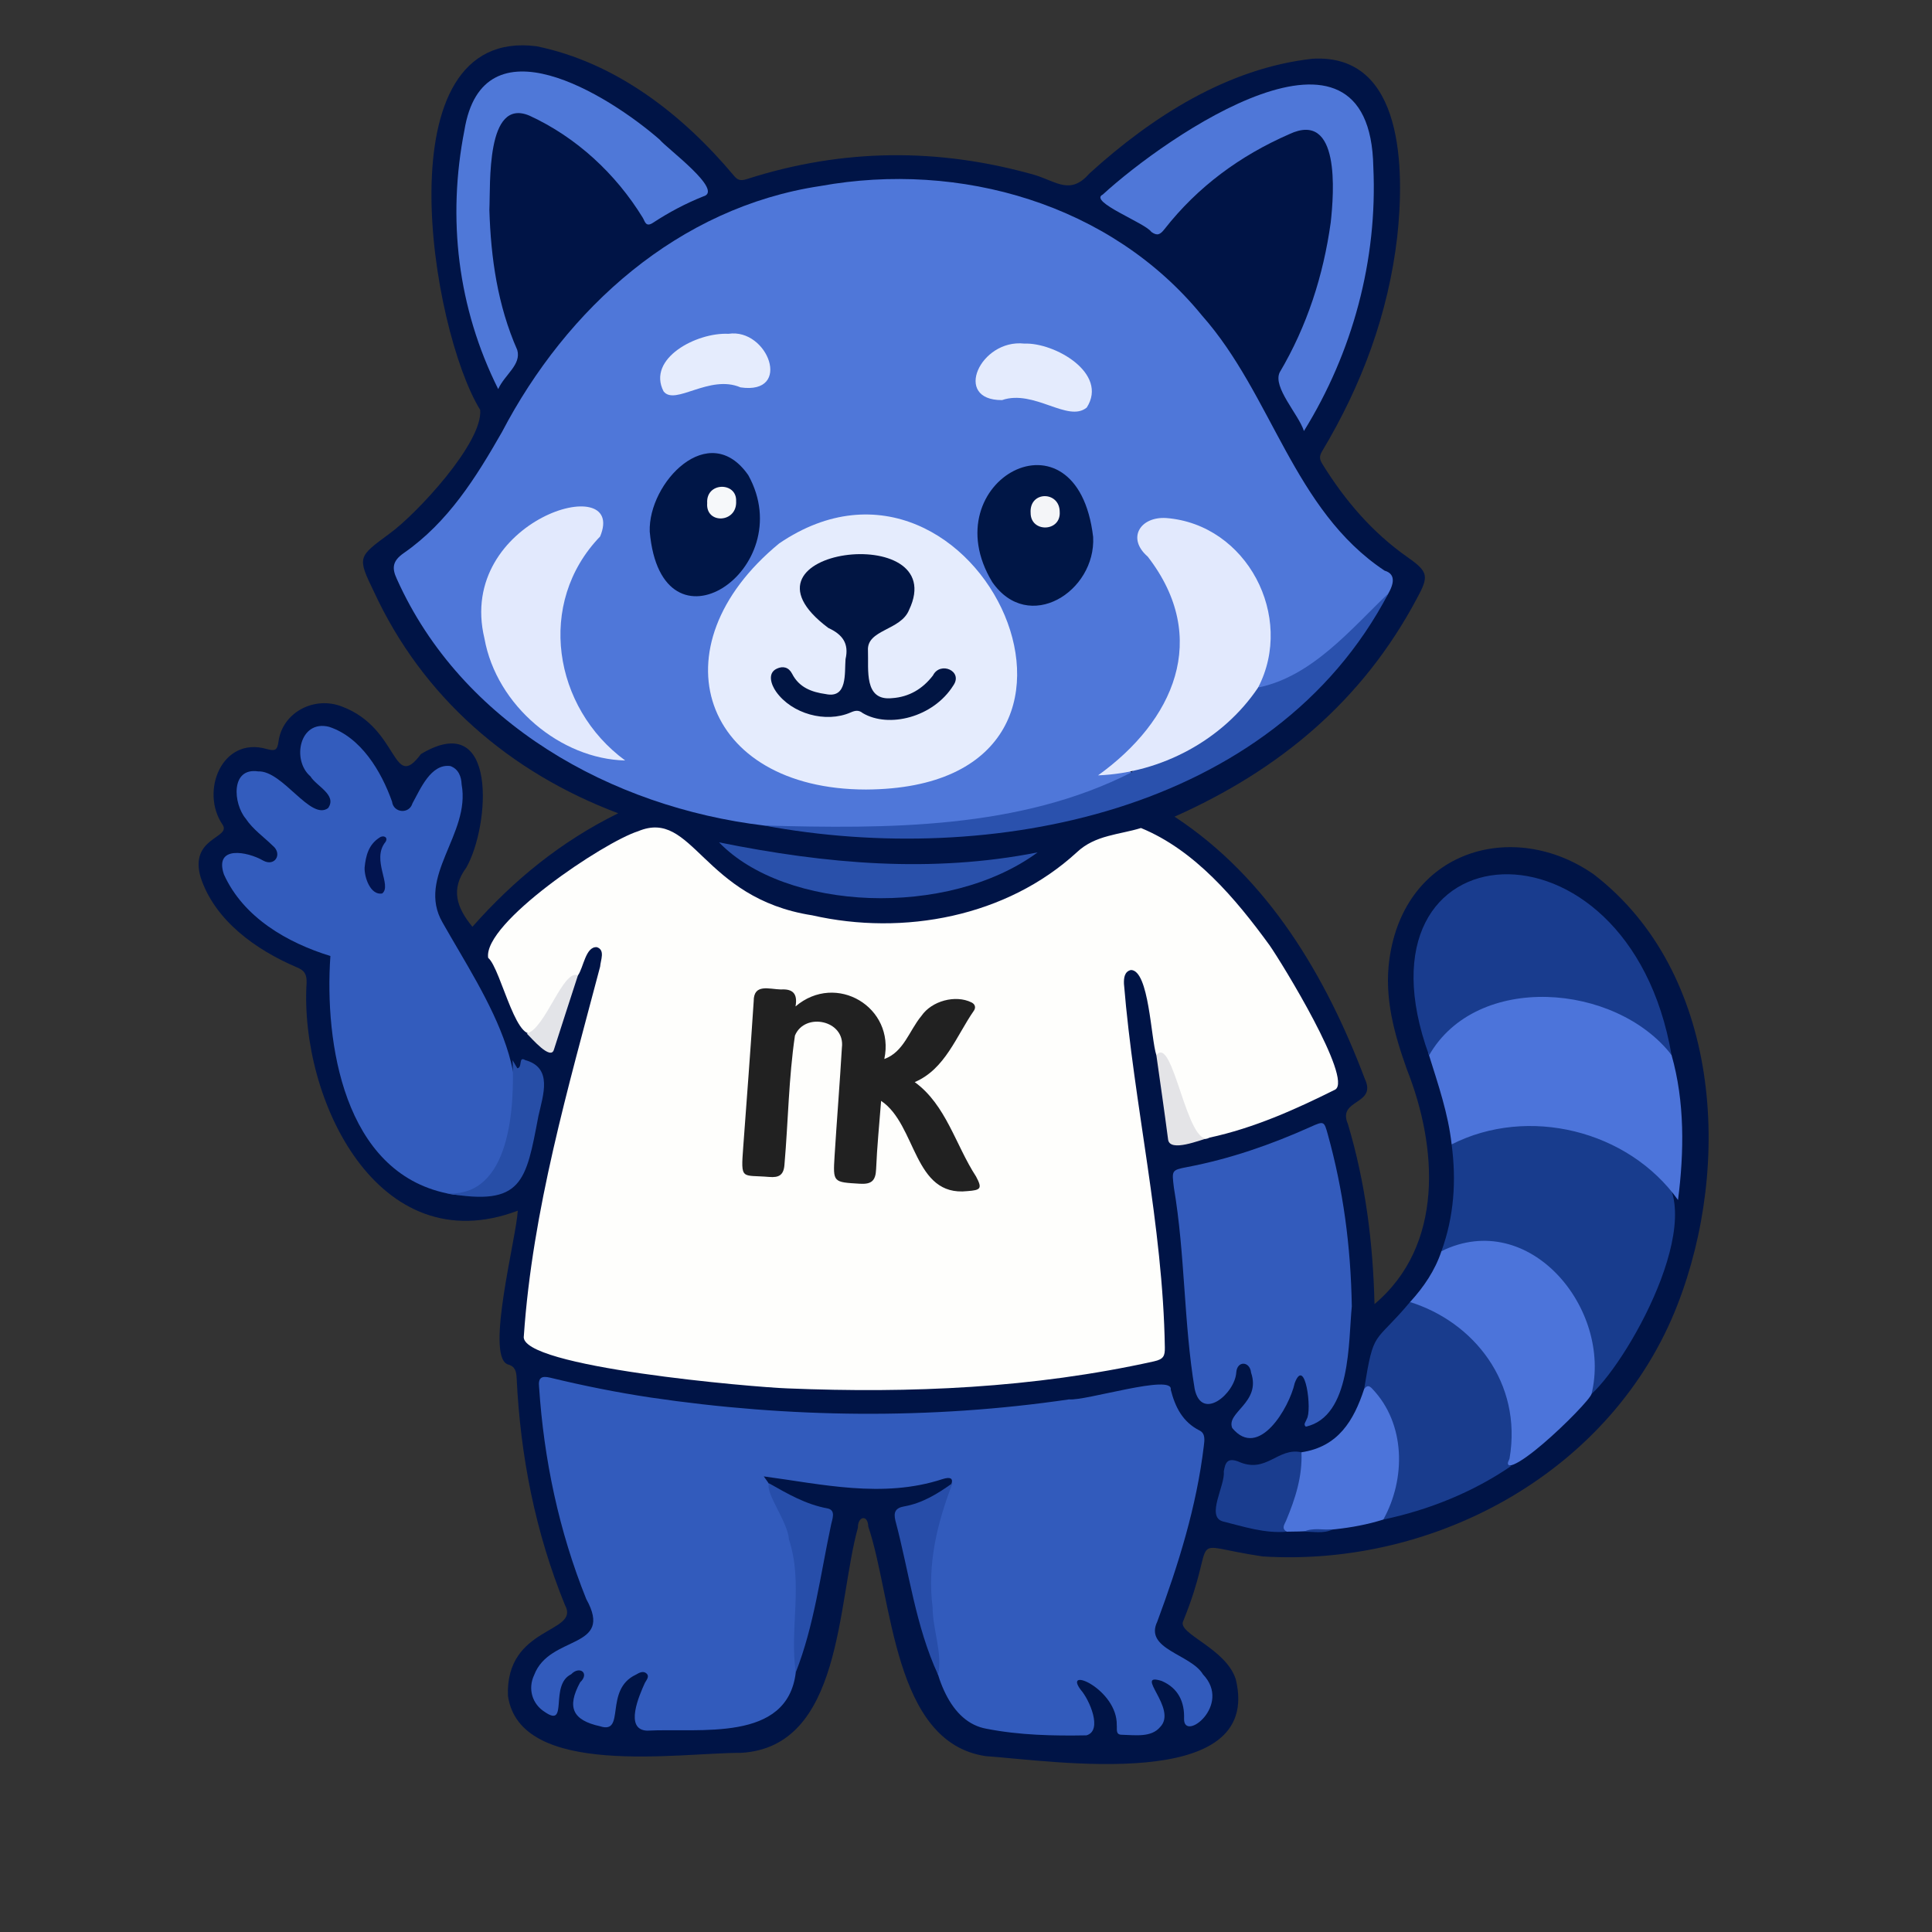 <?xml version="1.0" encoding="UTF-8"?>
<svg id="Capa_1" data-name="Capa 1" xmlns="http://www.w3.org/2000/svg" viewBox="0 0 1000 1000">
  <rect x="0" y="0" width="1000" height="1000" fill="#333333" stroke="none"/>
  <defs>
    <style>
      .cls-1 {
        fill: #e4e4e7;
      }

      .cls-2 {
        fill: #193c8e;
      }

      .cls-3 {
        fill: #f4f5f8;
      }

      .cls-4 {
        fill: #274eaa;
      }

      .cls-5 {
        fill: #193c8d;
      }

      .cls-6 {
        fill: #183c8d;
      }

      .cls-7 {
        fill: #e3e4e8;
      }

      .cls-8 {
        fill: #335bbc;
      }

      .cls-9 {
        fill: #1a3d8f;
      }

      .cls-10 {
        fill: #e2e9fd;
      }

      .cls-11 {
        fill: #2a51ad;
      }

      .cls-12 {
        fill: #4f77d8;
      }

      .cls-13 {
        fill: #335cbd;
      }

      .cls-14 {
        fill: #02144f;
      }

      .cls-15 {
        fill: #274ea7;
      }

      .cls-16 {
        fill: #fefefc;
      }

      .cls-17 {
        fill: #4f77d9;
      }

      .cls-18 {
        fill: #001647;
      }

      .cls-19 {
        fill: #212121;
      }

      .cls-20 {
        fill: #001646;
      }

      .cls-21 {
        fill: #f6f8fa;
      }

      .cls-22 {
        fill: #4c74da;
      }

      .cls-23 {
        fill: #274da9;
      }

      .cls-24 {
        fill: #011543;
      }

      .cls-25 {
        fill: #4f78d8;
      }

      .cls-26 {
        fill: #e4ebfd;
      }

      .cls-27 {
        fill: #325bbc;
      }

      .cls-28 {
        fill: #2950aa;
      }

      .cls-29 {
        fill: #e5ecfd;
      }

      .cls-30 {
        fill: #001446;
      }
    </style>
  </defs>
  <path class="cls-30" d="M262.91,877.81c-1.34-36.51,37.61-32.25,29.54-46.97-15.33-37.6-23.08-76.93-25.03-117.42-.18-3.79-.79-6.23-4.82-7.3-11.33-4.99,4.74-65.77,5.4-79.47-72.57,27.39-112.94-58.11-109.31-117.85,.14-4.4-.96-6.49-5.18-8.17-20.9-8.93-42.22-24-49.62-46.4-6.17-20.77,15.78-20.32,11.38-27.29-11.84-17.13-.45-46,22.8-39.24,4.3,1.14,5.46,.74,6.1-3.98,2.04-14.95,18.5-23.72,32.98-17.95,29.73,11.25,25.8,44.58,40.75,24.51,40.06-23.94,35.67,37.28,23.49,58.74-8.32,11.24-5.05,20.7,3.13,30.69,21.26-24.02,45.61-44.07,75.46-58.76-56.29-21.17-101.25-60.18-126.42-114.67-8.78-18.09-8.28-18,8.03-30.06,13.92-10.02,48.51-47.19,46.95-64.07-25.56-41.45-51.37-198.43,29.13-188.22,41.17,8.43,75.65,35.36,102.14,66.93,1.99,2.52,3.65,2.84,6.82,1.82,49.43-15.87,99.13-16.29,149-2.1,11.52,3.56,18.42,10.49,28.36-.88,32.12-29.19,71.45-54.45,115.43-59.3,47.64-2.73,47.46,58.16,43.8,92.06-4.62,39.94-18.32,76.8-38.93,111.16-1.57,2.63-1.26,4.25,.23,6.65,11.65,18.81,25.77,35.33,43.99,48.12,10.84,7.61,11.21,9.78,4.81,21.48-28.14,52.94-71.08,88.66-125.38,112.84,48.48,31.76,78.42,82.63,98.5,135.72,6.42,13.67-14.43,10.27-8.77,23.36,9.12,30.44,13.01,61.45,13.77,93.21,36.3-30.57,32.55-81.63,16.77-121.47-6.57-18.44-11.78-37.09-9.08-56.88,7.77-56.91,64.28-73,105.77-44.1,65.82,50.62,71.73,149.93,43.37,222.77-33.29,85.7-124.54,135.92-214.68,130.29-42.15-6.16-22.16-13.17-41.19,33.52-3.12,6.52,22.13,13.91,27.24,30.09,14.39,59.25-95.34,42.11-129.44,39.75-48.08-7.06-48.12-81.35-60.77-118.79-.23-6.51-5.48-5.34-5.38,.52-10.83,39.03-7.98,113.56-60.47,116.57-31.91-.11-114.55,13.25-120.66-29.5Z"/>
  <path class="cls-16" d="M598.53,546.15c-2.83-8.45-3.77-43.93-13.14-44.08-3.4,.76-3.74,4.18-3.63,7.18,5.18,62.88,20.16,124.79,21.16,188.11,.08,4.41-.58,6.16-5.59,7.27-62.58,13.9-125.98,16.61-189.72,14-16.8-.54-139.54-11.04-136.47-27.15,4.49-65.32,22.91-128.25,39.49-191.18,.22-3.34,2.74-8.57-1.67-10.04-5.87-.49-6.93,10.68-9.84,14.62-9.72,6.9-13.11,19.11-20.92,27.81-10.13,12.87-18.64-31.19-25.52-36.91-2.77-17.96,59.76-59.89,77.62-65.54,28.49-11.92,33.03,34.66,90.1,43.53,47.32,10.76,100.66,.73,136.97-32.63,9.56-9.01,21.91-9.05,33.2-12.56,27.85,11.44,48.95,36.5,66.5,60.61,6.62,9.45,43.11,69.1,34.09,74.75-20.9,10.44-42.14,19.93-65.13,24.9-10.61,5.84-17.32-28.94-21.72-36.29-1-2.93-1.82-6.13-5.81-6.4Z"/>
  <path class="cls-17" d="M395.49,427.29c-79.05-9.49-156.6-52.85-190.1-127.65-2.7-5.74-2.14-9.39,3.61-13.38,22.88-15.9,37.3-38.97,50.78-62.57,33.57-64.22,91.37-116.37,164.85-127.41,72.17-13.1,150.41,9.26,197.56,67.08,36.37,41.05,47.16,100.59,94.49,132.02,25.57,7.4-73.27,82.53-65.65,55.56,18.12-35.4-14.52-87.09-54.61-79.74-14.15,5.76,1.83,17.84,5.49,25.72,22.58,36.39,5.18,81.42-30.33,102.52,5.41,1.37,11.91-3.85,14.47,1.18-49.09,28.93-134.12,32.99-190.57,26.68Z"/>
  <path class="cls-27" d="M411.9,865.61c-4.33,36.42-49.63,28.74-76.97,30.17-11.96-.49-3.99-18.42-1.12-24.76,.79-1.49,2.66-3.39,.62-4.99-1.63-1.28-3.63-.21-5.25,.76-16.8,7.81-5.02,31.13-18.63,26.71-14.17-3.12-17.29-9.78-10.29-22.7,5.11-4.81-.31-8.75-4.63-4.2-11.44,5.58-1.12,28.15-13.6,19.54-6.59-4.09-8.92-12.06-5.54-19.17,7.97-21.01,41.55-13.05,26.96-39.3-14.12-35.12-21.94-72.11-24.43-109.86-.52-4.73,1.33-5.8,5.78-4.72,17.19,4.16,34.53,7.65,52.01,10.27,71.68,10.6,144.81,11.48,216.55,.96,8.32,.93,54.07-13.43,52.61-5.07,2.26,8.91,6.09,16.77,14.98,21.21,3.1,1.55,2.48,5.17,2.15,7.95-3.72,31.28-13.16,61.49-24.09,90.93-6.9,14.35,17.38,16.82,23.64,27.3,15.23,15.95-10.01,35.3-9.78,23.02,.32-8.66-2.95-15.92-11.62-19.61-14.85-4.63,8.55,14.32-.75,23.85-4.62,5.56-13.02,4.17-20.04,4-3.15-.07-2.18-3.07-2.42-4.91,.43-18.61-28.22-30.99-18.59-18.27,4.35,4.9,11.51,21.03,2.91,23.49-17.31,.31-34.56-.06-51.64-3.39-37.84-6.54-34.6-94.22-21.63-120.91,2.72-3.71,7.28-11.01-1.27-8.32-30.89,10.16-62.98,2.5-92.49-1.41,21.16,28.2,20.24,67.15,16.56,101.41Z"/>
  <path class="cls-13" d="M231.34,617.68c-53.43-11.12-63.46-77.95-60.33-122.85-22.2-6.84-45.02-19.86-55.12-42.26-5.1-15.11,12.16-11.87,20.33-7.13,6.11,3.33,10.08-3.49,4.98-7.67-4.74-4.65-10.28-8.44-14.06-14.11-6.41-7.73-7.91-26.52,6.49-24.39,12.75-.49,27.13,25.74,36.2,18.99,4.79-6.78-6.1-11.35-9.13-16.4-9.86-8.38-5.65-29.56,9.66-25.65,16.46,5.42,26.97,22.91,32.56,38.7,.72,5.91,8.9,6.64,10.58,.87,4.1-7.38,9.52-20.64,19.61-19.27,4.12,1.5,5.67,5.28,5.83,9.54,4.73,25.71-23.63,47.74-9.85,71.49,22.29,39.48,57.11,87.03,25.14,131.22-5.86,8.52-13.18,11.3-22.91,8.93Z"/>
  <path class="cls-8" d="M699.71,676c-1.86,18.07-.17,57.11-23.81,62.44-1.54-1.23,.13-2.63,.44-3.94,2.92-4.19-.77-32.96-6.19-18.63-2.82,12.76-18.68,39.85-32.34,23.28-3.37-8.17,15.06-13.12,9.75-28.65-.61-6.01-7.21-6.32-7.66-.18-.67,10.99-17.87,25.6-21.53,8.65-5.74-34.44-4.9-69.68-10.76-104.19-1.04-8.88-1.44-9.14,6.9-10.72,22.22-4.23,43.39-11.6,63.96-20.84,6.85-3.08,6.9-2.91,8.81,3.99,7.89,28.42,11.87,57.38,12.41,88.79Z"/>
  <path class="cls-6" d="M746.09,647.59c6.53-17.96,7.76-36.43,5.27-55.25,30.78-21.14,75.27-11.96,103.04,10.81,34.2,18.79-9.87,99.34-30.63,118.38-2.15-2.1-1.26-4.62-1.01-7.07,6.82-43.43-34.73-82.4-76.67-66.85Z"/>
  <path class="cls-22" d="M868.53,621.11c-25.75-36.15-77.67-48.86-117.17-28.77-1.75-15.9-6.95-30.93-11.68-46.08-1.39-3.85,1.02-6.24,3.32-8.71,12.81-13.79,29.13-20.73,47.36-22.77,27.56-3.12,59.71,6.58,74.83,31.28,6.89,24.22,6.54,50.22,3.35,75.07Z"/>
  <path class="cls-12" d="M674.91,223.07c-2.8-8.66-16.23-22.59-12.56-30.3,14.21-24.04,22.6-50.1,26.43-77.62,1.69-15.47,5.03-58.15-21.43-45.72-25.46,11.13-47.34,27.15-64.55,49.1-2.32,2.96-3.8,3.71-6.89,1.49-3.1-4.62-32.68-15.65-25.13-19.31,32.94-30.22,138.41-103.3,140.05-14.31,2.25,48.16-10.73,96.05-35.91,136.68Z"/>
  <path class="cls-2" d="M865.18,546.04c-28.95-37.24-100.89-42.88-125.5,.21-43.56-119.61,103.16-130.17,125.5-.21Z"/>
  <path class="cls-25" d="M257.87,201.39c-21.02-42.04-26.45-88.33-17.5-133.91,9.55-58.76,74.26-18.56,101.06,4.77,3.58,4.47,33.53,26.41,22.59,29.41-9.13,3.65-17.81,8.24-26,13.63-3.82,2.52-4.18-.72-5.33-2.6-13.96-22.76-34.32-41.64-58.64-52.83-22.63-9.58-20.12,35.61-20.75,48.8,.76,24.93,4.26,49.4,14.44,72.5,2.18,7.65-6.52,12.72-9.87,20.23Z"/>
  <path class="cls-22" d="M746.09,647.59c45.56-22.37,88.47,29.97,77.68,73.93-1.51,5.1-50.71,53.03-43.99,31.61,4.42-33.27-12.92-65.85-46.38-74.98-1.99-.56-4.84-.71-3.57-4.19,7.08-7.76,12.91-16.3,16.26-26.36Z"/>
  <path class="cls-5" d="M729.83,673.94c32.84,10.23,58.24,41.66,51.51,80.98-.19,1.09-2.3,3.27,.83,3.89-19.76,13.56-42.78,22.79-66.18,27.71-.86-3.78,1.51-6.74,2.61-10,6.24-18.85,6.01-45.88-12.53-57.55,5.19-31.69,4.84-22.45,23.76-45.03Z"/>
  <path class="cls-11" d="M395.49,427.29c63.7,1.74,132.43,1.96,190.32-27.57,2.8-4.38,7.86-4.24,11.99-5.79,15.55-5.86,29.81-13.69,41.62-25.6,4.46-3.62,6.19-10.55,11.78-12.46,27.87-5.7,47.81-29.99,67.46-48.78-59.61,113.92-206.4,141.92-323.17,120.2Z"/>
  <path class="cls-22" d="M706.07,718.97c1.38-1.87,2.51-2.04,4.25-.1,17.23,18.03,17.42,46.53,5.68,67.65-16.22,5.11-33.18,6.13-49.99,6.28-2.41-.61-3.54-1.94-2.51-4.47,5.89-11.52,6.5-24.94,10.14-36.64,18.98-2.81,27.09-16.4,32.43-32.73Z"/>
  <path class="cls-28" d="M537.06,441.2c-46.63,34.27-130.5,30.4-164.88-5.19,55.68,11.23,110.05,15.99,164.88,5.19Z"/>
  <path class="cls-9" d="M673.63,751.7c.54,12.52-3.2,24.08-7.95,35.4-.86,2.05-2.56,3.95,.32,5.7-11.43,.98-22.14-2.59-32.98-5.29-9.03-2.4,1.23-18.76,.4-25.79,.75-4.49,1.74-7.37,7.43-5.27,14.64,6.68,20.36-7.47,32.78-4.75Z"/>
  <path class="cls-4" d="M411.9,865.61c-3.34-22.45,3.99-46.17-3.58-68.88-.4-8.76-12.5-24.21-10.24-28.96,9.56,5.4,18.97,10.9,30.11,12.95,4.87,.9,2.39,5.94,1.88,8.96-5.4,25.31-8.69,51.89-18.18,75.93Z"/>
  <path class="cls-23" d="M493.07,767.63c-7.99,20.55-13.19,42.03-10.36,64.33,.06,11.71,5.23,23.52,2.86,34.94-11.69-25.17-14.99-53.14-22.1-79.77-1.03-4.24-.16-6.6,4.52-7.42,9.45-1.66,17.42-6.6,25.08-12.09Z"/>
  <path class="cls-15" d="M231.34,617.68c33.07,2.06,35.02-45.2,33.96-68.94,.81,1.38,1.62,2.76,2.46,4.18,2.81-.24,.42-6.41,4.09-4.22,14.4,3.98,9.28,18.01,6.83,28.98-6.45,33.91-8.23,46.88-47.34,40Z"/>
  <path class="cls-1" d="M598.53,546.15c8.76-11.09,15.88,48.85,27.52,42.68-4.6,1.07-20.71,7.92-21.46,.89-1.89-14.54-4.02-29.05-6.06-43.57Z"/>
  <path class="cls-7" d="M272.67,534.99c9.7-2.65,18.74-33.6,26.46-30.12-4.13,12.75-8.3,25.49-12.37,38.26-1.55,6.22-11.81-6.02-14.09-8.14Z"/>
  <path class="cls-9" d="M674.71,792.8c4.89-2.18,10.04-.89,15.07-1.1-4.89,2.24-10.03,.99-15.07,1.1Z"/>
  <path class="cls-19" d="M473.47,560.1c16.25,11.81,21.14,32.61,31.74,48.87,3.35,6.29,2.41,7.03-4.48,7.55-28.05,3.08-26.21-34.39-44.67-46.71-.92,11.99-2.11,23.67-2.59,35.38-.25,6.06-2.48,7.87-8.44,7.51-13.76-.84-13.91-.59-13.06-14.27,1.17-18.72,2.69-37.42,3.79-56.15,1.84-14.24-19.21-18.55-24.3-6.27-3.24,21.92-3.49,44.45-5.41,66.6-.35,5.59-2.78,7.02-8,6.57-14.23-1.21-14.66,2.07-13.36-15.47,1.87-25.15,3.78-50.3,5.42-75.47-.04-9.32,8.03-6.22,14.13-6.09,5.89-.37,8.75,1.98,7.52,8.77,21.01-17.88,51.66,.4,45.96,27.22,10.08-3.62,12.88-14.71,19.2-22.3,5.35-7.82,17.68-11.09,25.95-6.98,2.01,1,2.19,2.76,1.27,4.18-9.15,13.13-14.87,30.33-30.68,37.05Z"/>
  <path class="cls-29" d="M448.28,408.66c-84.79-.02-110.23-73.72-44.96-127.4,102.56-69.7,193.72,126.64,44.96,127.4Z"/>
  <path class="cls-10" d="M651.2,355.87c-18.39,27.38-50.34,44.15-82.85,45.46,39.11-28.12,58.39-70.96,25.71-113.23-10.98-9.48-3.91-20.8,9.55-19.97,41.76,3.24,66.66,50.98,47.59,87.74Z"/>
  <path class="cls-10" d="M323.6,393.62c-33.23-.74-66.58-28.17-72.86-63.19-14.79-61.65,74.39-87.43,59.88-52.74-33.16,34.37-24.26,88.65,12.98,115.94Z"/>
  <path class="cls-20" d="M565.81,277.92c1.48,28.31-33.47,50.4-52.26,23.3-31.47-52.17,43.96-93.38,52.26-23.3Z"/>
  <path class="cls-18" d="M336.3,275.18c-.88-25.29,30.67-58.54,51.03-29.2,26.94,48.77-45.03,96.84-51.03,29.2Z"/>
  <path class="cls-26" d="M530.13,177.85c15.68-.68,43.72,15.34,32.38,33.08-9.66,8.03-27.25-9.55-43.86-3.84-25.8,.13-11.21-31.71,11.47-29.25Z"/>
  <path class="cls-29" d="M377.07,172.78c20.44-3.09,33.35,31.68,6.23,27.73-16.12-6.95-33.97,9.73-39.85,2.04-8.72-17,17.1-30.59,33.62-29.77Z"/>
  <path class="cls-14" d="M188.72,449.06c.61-6.13,2.04-11.9,7.71-15.52,2.02-1.47,4.71-.2,3.07,2.29-7.43,9.21,3.6,22.5-1.69,26.64-6.06,1.06-9.28-8.37-9.09-13.41Z"/>
  <path class="cls-24" d="M437.66,341.11c1.85-8.05-1.56-12.7-8.91-16.08-55.23-41.35,63.98-55.84,41.78-9.33-4.28,10.72-22.02,10.07-21.27,21.09,.38,9.8-2.23,26.12,12.48,24.57,8.83-.6,15.81-4.79,21.16-11.74,3.72-7.53,15.79-2.3,10.52,5.2-10.33,16.49-33.4,22.22-46.85,14.29-2.1-1.71-3.93-1.38-6.27-.35-12.89,5.65-30.49,.69-38.58-10.73-2.5-3.53-4.71-9.59,.36-11.93,3.14-1.49,6.15-.81,7.92,2.64,3.63,7.11,10.11,9.49,17.39,10.51,11.37,2.42,9.68-10.72,10.26-18.14Z"/>
  <path class="cls-3" d="M548.51,265c.63,10.4-15.07,10.82-15.06,.49-.76-11.55,15.06-11.44,15.06-.49Z"/>
  <path class="cls-21" d="M381.02,259.37c.61,11.47-15.87,12.09-14.98,1.05-.71-11.06,15.38-11.11,14.98-1.05Z"/>
</svg>
